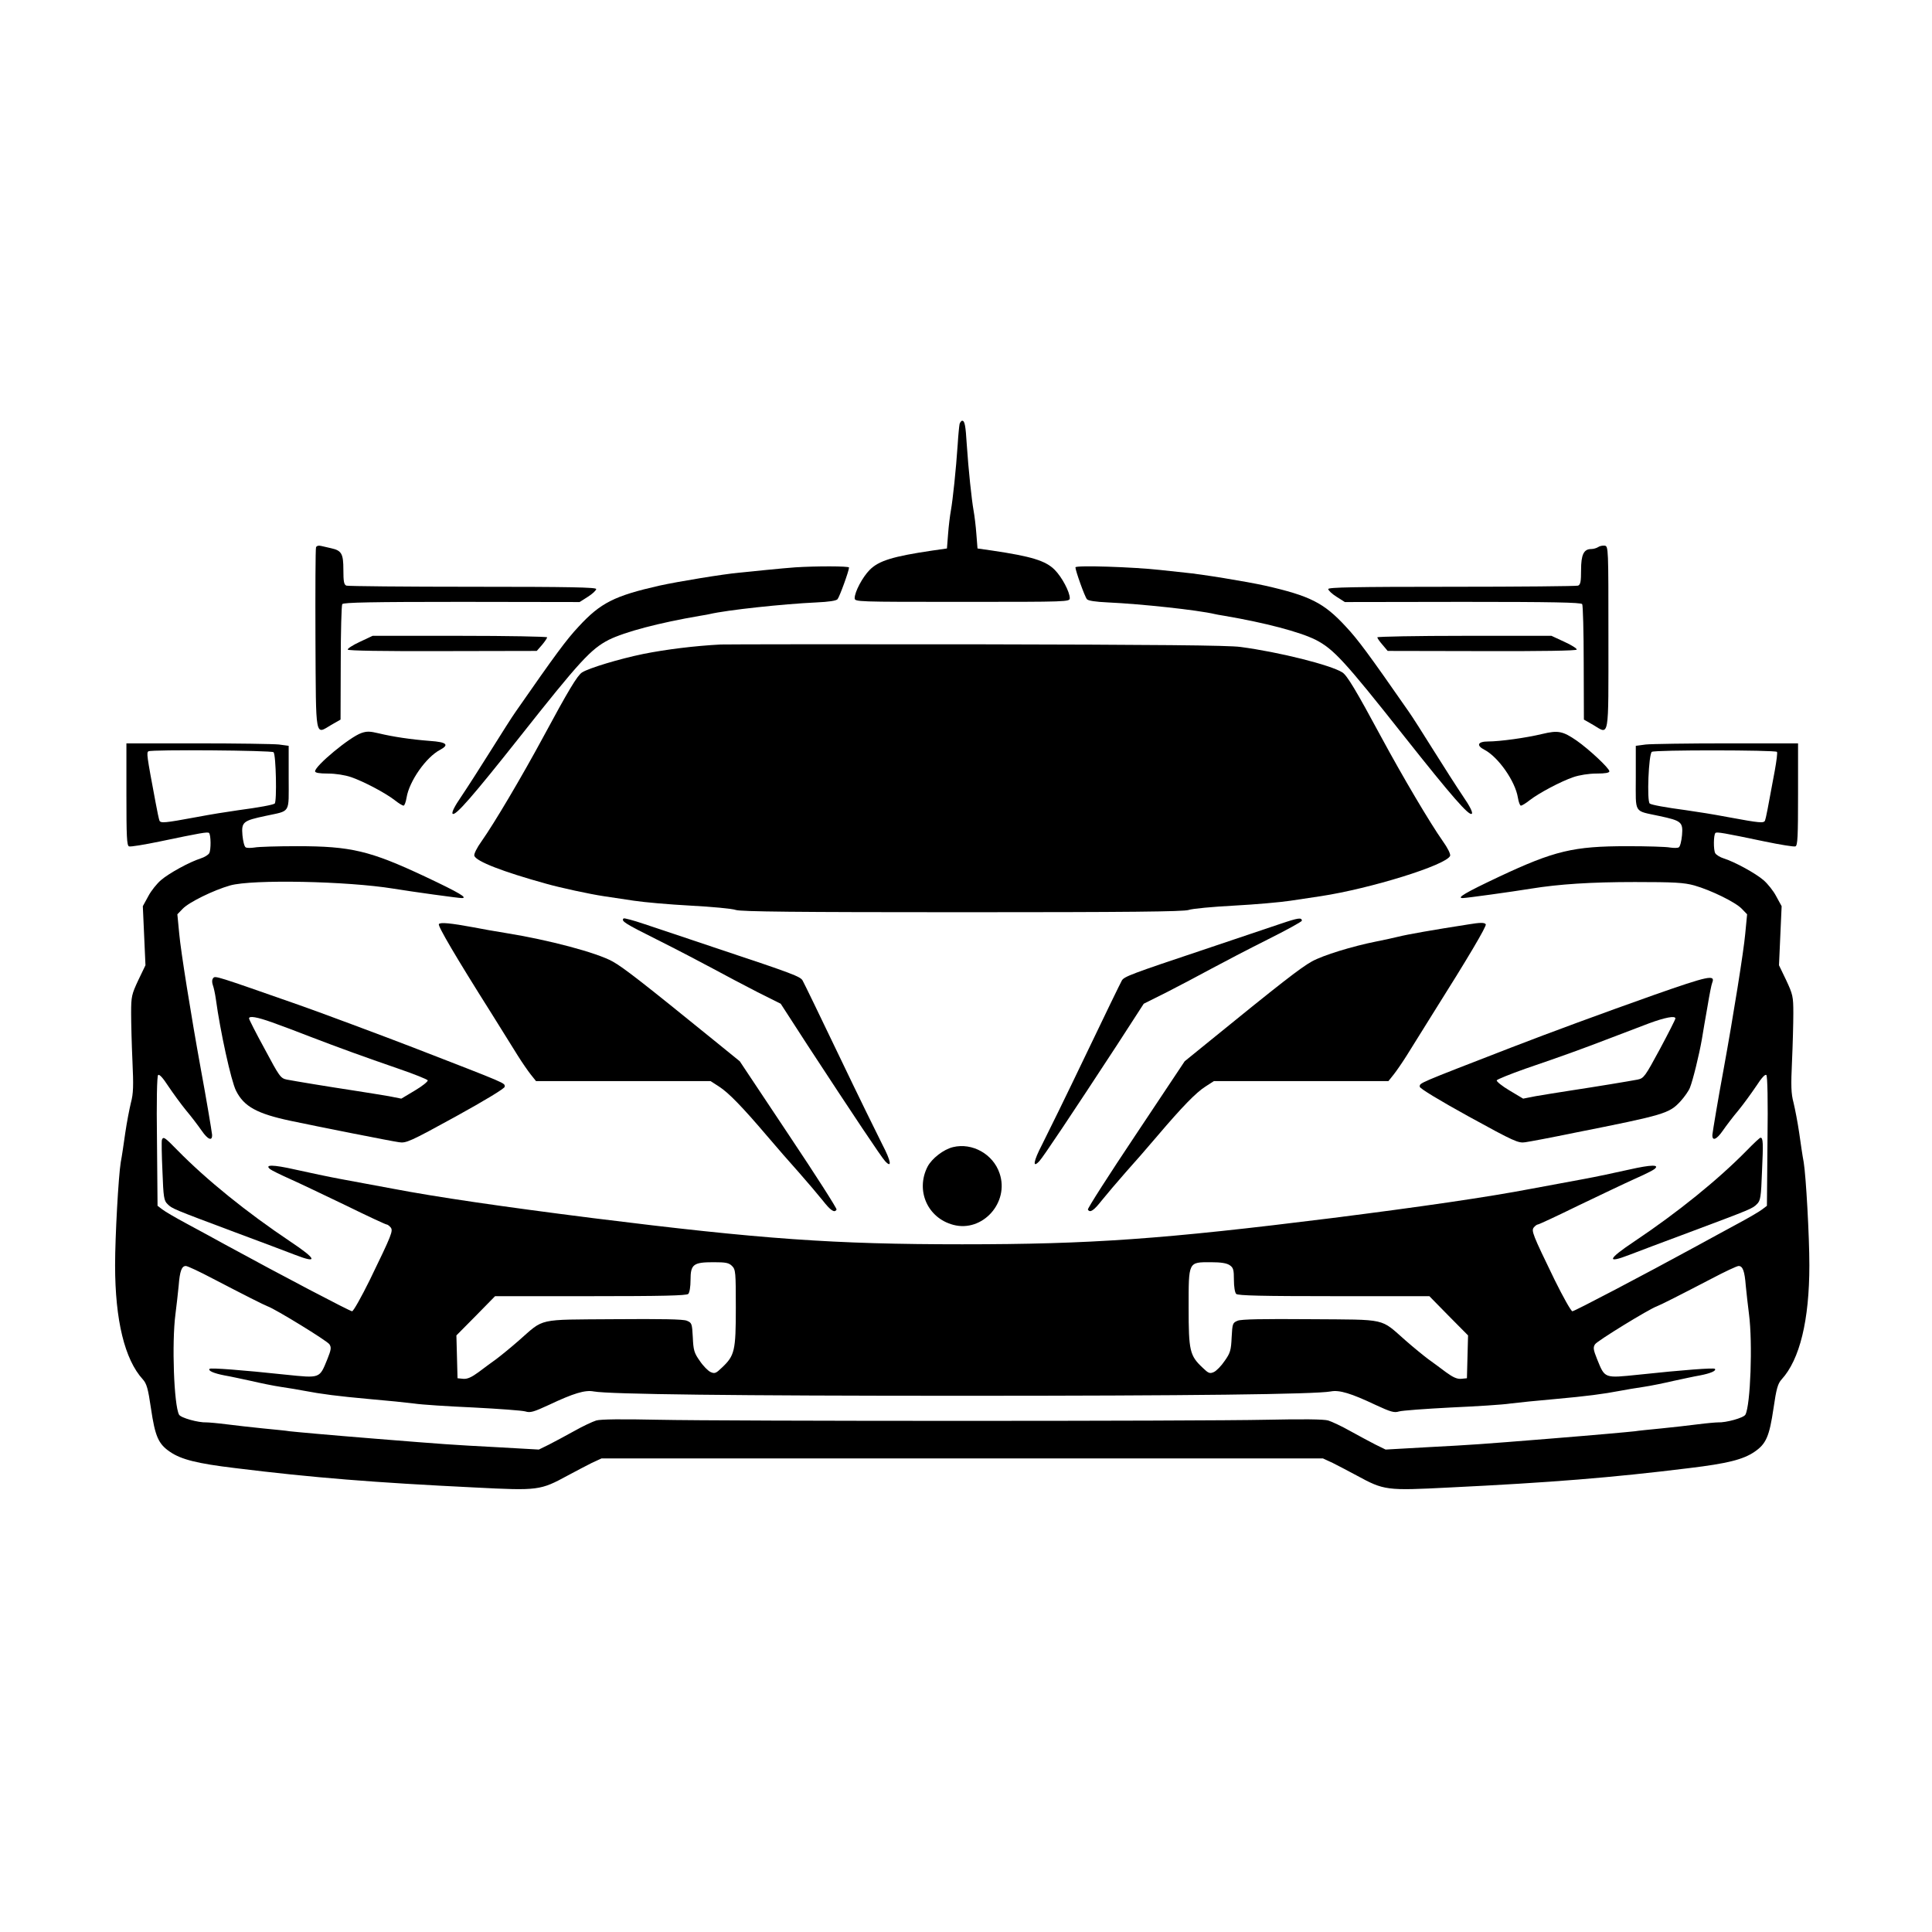 <svg xmlns="http://www.w3.org/2000/svg"
     viewBox="0 0 1024 1024"
     width="1365.333"
     height="1365.333"
     preserveAspectRatio="xMidYMid meet"
     role="img" aria-labelledby="svgTitle">
  <title id="svgTitle">SVG graphic</title>
  <g transform="translate(0,1024) scale(0.1,-0.1)" fill="#000000" stroke="none">
    <path d="M5086 7993c-2-10-7-58-10-108-9-135-26-294-36-350-5-27-12-84-15-126l-6-76-77-11c-210-31-284-54-332-102-38-38-80-117-80-150 0-20 6-20 570-20s570 0 570 20c0 33-42 112-80 150-48 48-122 71-332 102l-77 11-6 76c-3 42-10 99-15 126-10 56-27 215-36 350-6 100-11 125-24 125-5 0-11-8-14-17z"/>
    <path d="M1675 7339c-3-8-4-228-3-489 3-537-3-503 84-452l49 28 1 300c0 165 4 306 8 312 6 9 159 12 633 12l625-1 44 28c24 15 44 34 44 41 0 9-137 12-654 12-360 0-661 3-670 6-13 5-16 22-16 84 0 84-9 102-64 114-16 4-39 9-52 12-15 4-26 1-29-7z"/>
    <path d="M8470 7340c-8-5-24-10-36-10-40 0-54-30-54-112 0-60-3-77-16-82-9-3-310-6-670-6-517 0-654-3-654-12 0-7 20-26 44-41l44-28 625 1c474 0 627-3 633-12 4-6 8-147 8-312l1-300 49-28c87-52 81-86 81 462 0 477 0 485-20 488-11 1-27-2-35-8z"/>
    <path d="M4215 7233c-27-2-97-8-155-14s-121-12-140-14c-87-8-325-47-425-69-238-54-312-91-428-217-64-68-123-148-333-450-18-25-77-118-132-206s-125-197-156-243c-38-55-53-87-47-93 14-14 107 93 355 406 321 406 378 467 473 516 85 42 266 90 483 127 25 4 47 8 50 9 93 22 393 54 567 62 67 3 105 9 112 17 11 13 61 151 61 168 0 8-176 8-285 1z"/>
    <path d="M5700 7233c0-17 49-155 61-169 7-8 45-14 112-17 174-8 474-40 567-62 3-1 25-5 50-9 217-37 398-85 483-127 95-49 152-110 473-516 248-313 341-420 355-406 6 6-9 38-47 93-31 46-101 155-156 243s-114 181-132 206c-210 302-269 382-333 450-116 126-190 163-428 217-100 22-338 61-425 69-19 2-78 8-130 14-143 16-450 26-450 14z"/>
    <path d="M1907 6838c-37-17-66-36-64-41 2-6 187-9 502-8l500 1 28 32c15 18 27 36 27 40s-208 8-462 8h-463l-68-32z"/>
    <path d="M7300 6862c0-4 12-22 28-40l27-32 500-1c318-1 500 2 502 8 2 5-27 24-65 41l-69 32h-461c-254 0-462-4-462-8z"/>
    <path d="M3820 6824c-137-7-290-26-410-50-127-26-289-75-325-98-25-16-73-96-205-341-115-213-260-458-327-553-26-36-42-69-39-78 11-30 150-84 381-148 74-21 231-55 305-66 36-5 108-16 160-24s187-20 300-26 221-16 240-23c26-9 323-12 1200-12s1174 3 1200 12c19 7 127 17 240 23s248 18 300 26 124 19 160 24c263 40 667 165 686 214 3 9-13 42-39 78-67 95-212 340-327 553-132 245-180 325-205 341-61 39-335 108-540 135-65 9-456 12-1390 14-715 1-1329 0-1365-1z"/>
    <path d="M1916 6355c-62-21-246-174-246-203 0-8 22-12 68-12 41 0 91-8 123-19 67-23 182-84 231-122 20-16 41-29 47-29 5 0 12 19 16 43 14 86 103 214 178 253 50 27 34 41-55 47-102 8-195 22-270 40-46 11-63 12-92 2z"/>
    <path d="M8175 6350c-87-21-226-40-288-40-55 0-64-21-19-44 74-39 163-167 177-253 4-24 11-43 16-43 6 0 27 13 47 29 49 38 164 99 231 122 32 11 82 19 123 19 47 0 68 4 68 12 0 16-108 117-174 163-73 50-98 55-181 35z"/>
    <path d="M670 6030c0-223 2-272 14-276 8-3 81 9 163 26 215 45 254 52 261 45 10-10 11-89 1-107-5-9-26-22-46-28-59-19-167-78-210-115-21-18-52-56-67-85l-29-53 7-156 7-157-38-79c-35-75-38-86-38-175 0-52 3-167 7-255 6-129 5-171-8-219-8-33-22-105-30-160-8-56-18-126-24-156-12-72-30-392-30-546 0-292 51-500 147-605 20-22 28-49 43-153 22-149 39-189 101-231 60-41 145-62 344-86 412-51 738-77 1273-103 335-17 345-16 492 64 41 22 98 52 126 66l52 24h3824l52-24c28-14 85-44 126-66 147-80 157-81 492-64 535 26 861 52 1273 103 199 24 284 45 344 86 62 42 79 82 101 231 15 104 23 131 43 153 96 105 147 313 147 605 0 154-18 474-30 546-6 30-16 100-24 156-8 55-22 127-30 160-13 48-14 90-8 219 4 88 7 203 7 255 0 89-3 100-38 175l-38 79 7 157 7 156-29 53c-15 29-46 67-67 85-43 37-151 96-210 115-20 6-41 19-46 28-10 18-9 97 1 107 7 7 46 0 261-45 82-17 155-29 163-26 12 4 14 53 14 276v270h-377c-208 0-402-3-430-6l-53-7v-169c0-195-13-173 125-203 117-25 126-32 120-102-3-31-10-60-17-64-6-4-27-4-47-1-20 4-121 7-226 7-286 0-386-24-680-162-180-85-227-113-192-113 18 0 258 33 362 50 148 24 318 35 550 35 211 0 260-3 315-18 88-25 219-89 252-124l28-29-10-104c-8-90-62-429-115-720-27-145-57-324-59-344-2-36 22-27 55 21 18 26 55 75 83 108 27 33 69 91 94 128 29 45 48 65 54 59s9-136 6-351l-3-342-25-19c-14-11-72-45-130-76s-154-84-215-117c-284-155-650-347-661-347-7 0-49 75-94 166-118 243-125 261-110 279 7 8 16 15 21 15s102 45 216 101c115 55 249 119 298 141 50 22 96 45 103 51 32 25-14 25-133-2-72-16-179-39-240-50-60-11-184-34-275-51-235-45-586-96-1060-156-897-112-1278-139-1960-139s-1063 27-1960 139c-474 60-825 111-1060 156-91 17-214 40-275 51-60 11-168 34-240 50-119 27-165 27-133 2 7-6 54-29 103-51 50-22 183-86 298-141 114-56 211-101 216-101s14-7 21-15c15-18 8-36-110-279-45-91-87-166-94-166-11 0-377 192-661 347-60 33-157 86-215 117s-116 65-130 76l-25 19-3 342c-3 215 0 345 6 351s25-14 54-59c25-37 67-95 94-128 28-33 65-82 83-108 33-48 57-57 55-21-2 20-32 199-59 344-53 291-107 630-115 720l-10 104 28 29c33 35 164 99 252 124 117 33 619 23 865-17 104-17 344-50 362-50 35 0-12 28-192 113-294 138-394 162-680 162-104 0-206-3-226-7-20-3-41-3-47 1-7 4-14 33-17 64-6 70 3 77 120 102 138 30 125 8 125 203v169l-52 7c-29 3-223 6-430 6H670v-270zm780 223c13-14 18-262 6-272-9-7-85-21-191-35-75-11-134-20-230-38-162-30-184-32-190-17-3 8-12 50-20 94-48 255-49 266-38 273 16 10 654 5 663-5zm7968 2c4-3-2-47-11-98-38-207-47-253-52-266-6-15-28-13-190 17-96 18-155 27-230 38-106 14-182 28-191 35-16 13-6 261 11 274 13 11 653 10 663 0zM3880 3530c19-19 20-33 20-222 0-228-6-253-74-317-31-30-38-33-60-23-13 6-39 32-57 59-30 42-34 57-37 125-4 73-5 77-32 88-19 8-132 10-386 8-412-3-367 7-504-113-41-36-95-80-119-98-24-17-67-49-95-70-37-27-59-37-81-35l-30 3-3 114-3 113 103 104 102 104h506c380 0 509 3 518 12 7 7 12 39 12 74 0 83 15 94 122 94 65 0 81-3 98-20zm2638 4c19-13 22-24 22-78 0-35 5-67 12-74 9-9 138-12 518-12h506l102-104 103-104-3-113-3-114-30-3c-22-2-44 8-81 35-28 21-71 53-95 70-24 18-78 62-119 98-137 120-92 110-504 113-254 2-367 0-386-8-27-11-28-15-32-88-3-68-7-83-37-125-18-27-44-53-57-59-22-10-29-7-60 23-68 64-74 89-74 317 0 247-3 242 118 242 54 0 84-5 100-16zm-5390-71c169-88 272-140 291-147 40-14 316-183 327-201 11-17 9-29-11-79-42-103-36-101-221-82-234 25-396 37-403 31-10-10 22-24 79-35 30-5 93-19 140-29 47-11 119-26 160-32s95-15 120-20c94-18 180-29 345-44 94-8 202-19 240-24 39-6 180-15 315-21 135-7 258-16 275-21 25-8 43-3 125 35 129 61 191 80 237 71 83-15 750-23 1953-23s1870 8 1953 23c46 9 108-10 237-71 82-38 100-43 125-35 17 5 140 14 275 21 135 6 277 15 315 21 39 5 147 16 240 24 165 15 251 26 345 44 25 5 79 14 120 20s113 21 160 32c47 10 110 24 140 29 57 11 89 25 79 35-7 6-169-6-403-31-185-19-179-21-221 82-20 50-22 62-11 79 11 18 287 187 327 201 19 7 122 59 291 147 70 37 134 67 143 67 22 0 32-27 38-105 4-38 11-106 17-150 20-153 8-483-19-533-9-17-103-43-146-41-11 0-58-4-105-10s-134-16-195-22c-60-6-123-12-140-15-36-4-199-19-460-40-361-29-401-32-631-44l-230-13-55 27c-30 15-90 48-134 72-44 25-96 49-115 55-23 7-137 8-325 4-376-8-2854-8-3230 0-188 4-302 3-325-4-19-6-71-30-115-55-44-24-104-57-134-72l-55-27-230 13c-230 12-270 15-631 44-261 21-424 36-460 40-16 3-79 9-140 15-60 6-148 16-195 22s-94 10-105 10c-43-2-137 24-146 41-27 50-39 380-19 533 6 44 13 112 17 150 6 78 16 105 38 105 9 0 73-30 143-67z"/>
    <path d="M3305 5372c-14-14 7-27 177-112 100-50 234-120 297-154 64-35 171-91 237-125l122-61 143-221c242-370 391-593 410-613 38-41 32-1-14 87-26 51-130 263-230 472s-187 388-193 398c-12 21-50 36-444 167-162 55-341 114-397 133s-105 32-108 29z"/>
    <path d="M6785 5343c-55-19-233-78-395-133-395-132-432-146-444-167-6-10-93-189-193-398s-204-421-230-472c-46-88-52-128-14-87 19 20 168 243 410 613l143 221 122 61c66 34 173 90 237 125 63 34 197 104 297 154s182 95 182 100c0 18-18 16-115-17z"/>
    <path d="M2326 5342c-6-10 88-171 280-475 54-87 117-187 139-223 22-35 53-80 68-99l28-35h925l45-29c50-32 123-107 254-261 49-58 126-146 170-195 44-50 100-116 125-147 43-55 63-68 74-49 3 5-111 183-254 397l-259 389-133 108c-371 301-483 389-541 421-85 47-337 114-567 151-52 8-129 22-170 30-119 22-177 28-184 17z"/>
    <path d="M7780 5340c-181-28-323-53-370-65-30-7-82-19-115-25-126-25-283-73-342-106-58-32-170-119-541-421l-133-108-259-389c-143-214-257-392-254-397 11-19 31-6 74 49 25 31 81 97 125 147 44 49 121 137 170 195 131 154 204 229 254 261l45 29h925l28 35c15 19 46 64 68 99 22 36 85 136 139 223 188 298 286 464 281 474-7 10-28 10-95-1z"/>
    <path d="M1130 5056c-7-9-7-22-2-37 5-13 12-46 16-74 23-170 81-435 107-486 42-84 111-122 291-160 147-31 529-107 573-113 37-6 58 3 300 136 156 86 260 149 260 158 0 21 23 11-485 208-134 52-525 198-610 227-437 153-439 154-450 141zm313-235c45-16 136-50 202-76 154-59 283-106 469-170 82-28 151-56 153-61 2-6-29-31-68-54l-72-43-66 13c-36 6-120 20-186 30-145 22-307 49-355 58-33 7-39 16-117 162-46 84-83 157-83 162 0 15 42 8 123-21z"/>
    <path d="M8765 4966c-282-100-540-195-755-278-503-195-485-187-485-208 0-9 104-72 260-158 242-133 263-142 300-136 22 3 139 25 260 50 478 95 502 102 562 167 21 23 44 56 50 72 16 40 49 175 63 255 6 36 19 115 30 175 10 61 21 117 25 126 18 45-19 37-310-65zm115-124c0-5-37-78-82-162-79-146-85-155-118-162-48-9-210-36-355-58-66-10-150-24-186-30l-66-13-72 43c-39 23-70 48-68 54 2 5 71 33 153 62 196 67 293 102 444 160 69 26 163 62 210 80 84 31 140 42 140 26z"/>
    <path d="M858 4198c-2-7-1-82 3-166 5-138 8-156 27-174 24-24 26-25 357-149 132-49 275-103 319-120 124-48 115-23-26 71-230 154-443 326-598 484-67 69-75 74-82 54z"/>
    <path d="M9260 4144c-155-158-368-330-598-484-141-94-150-119-26-71 44 17 187 71 319 120 331 124 333 125 357 149 19 18 22 36 27 174 7 150 6 178-8 178-4 0-36-30-71-66z"/>
    <path d="M5051 4160c-50-12-112-60-135-104-64-126 0-272 137-308 154-41 298 118 245 273-34 102-145 164-247 139z"/>
  </g>
</svg>